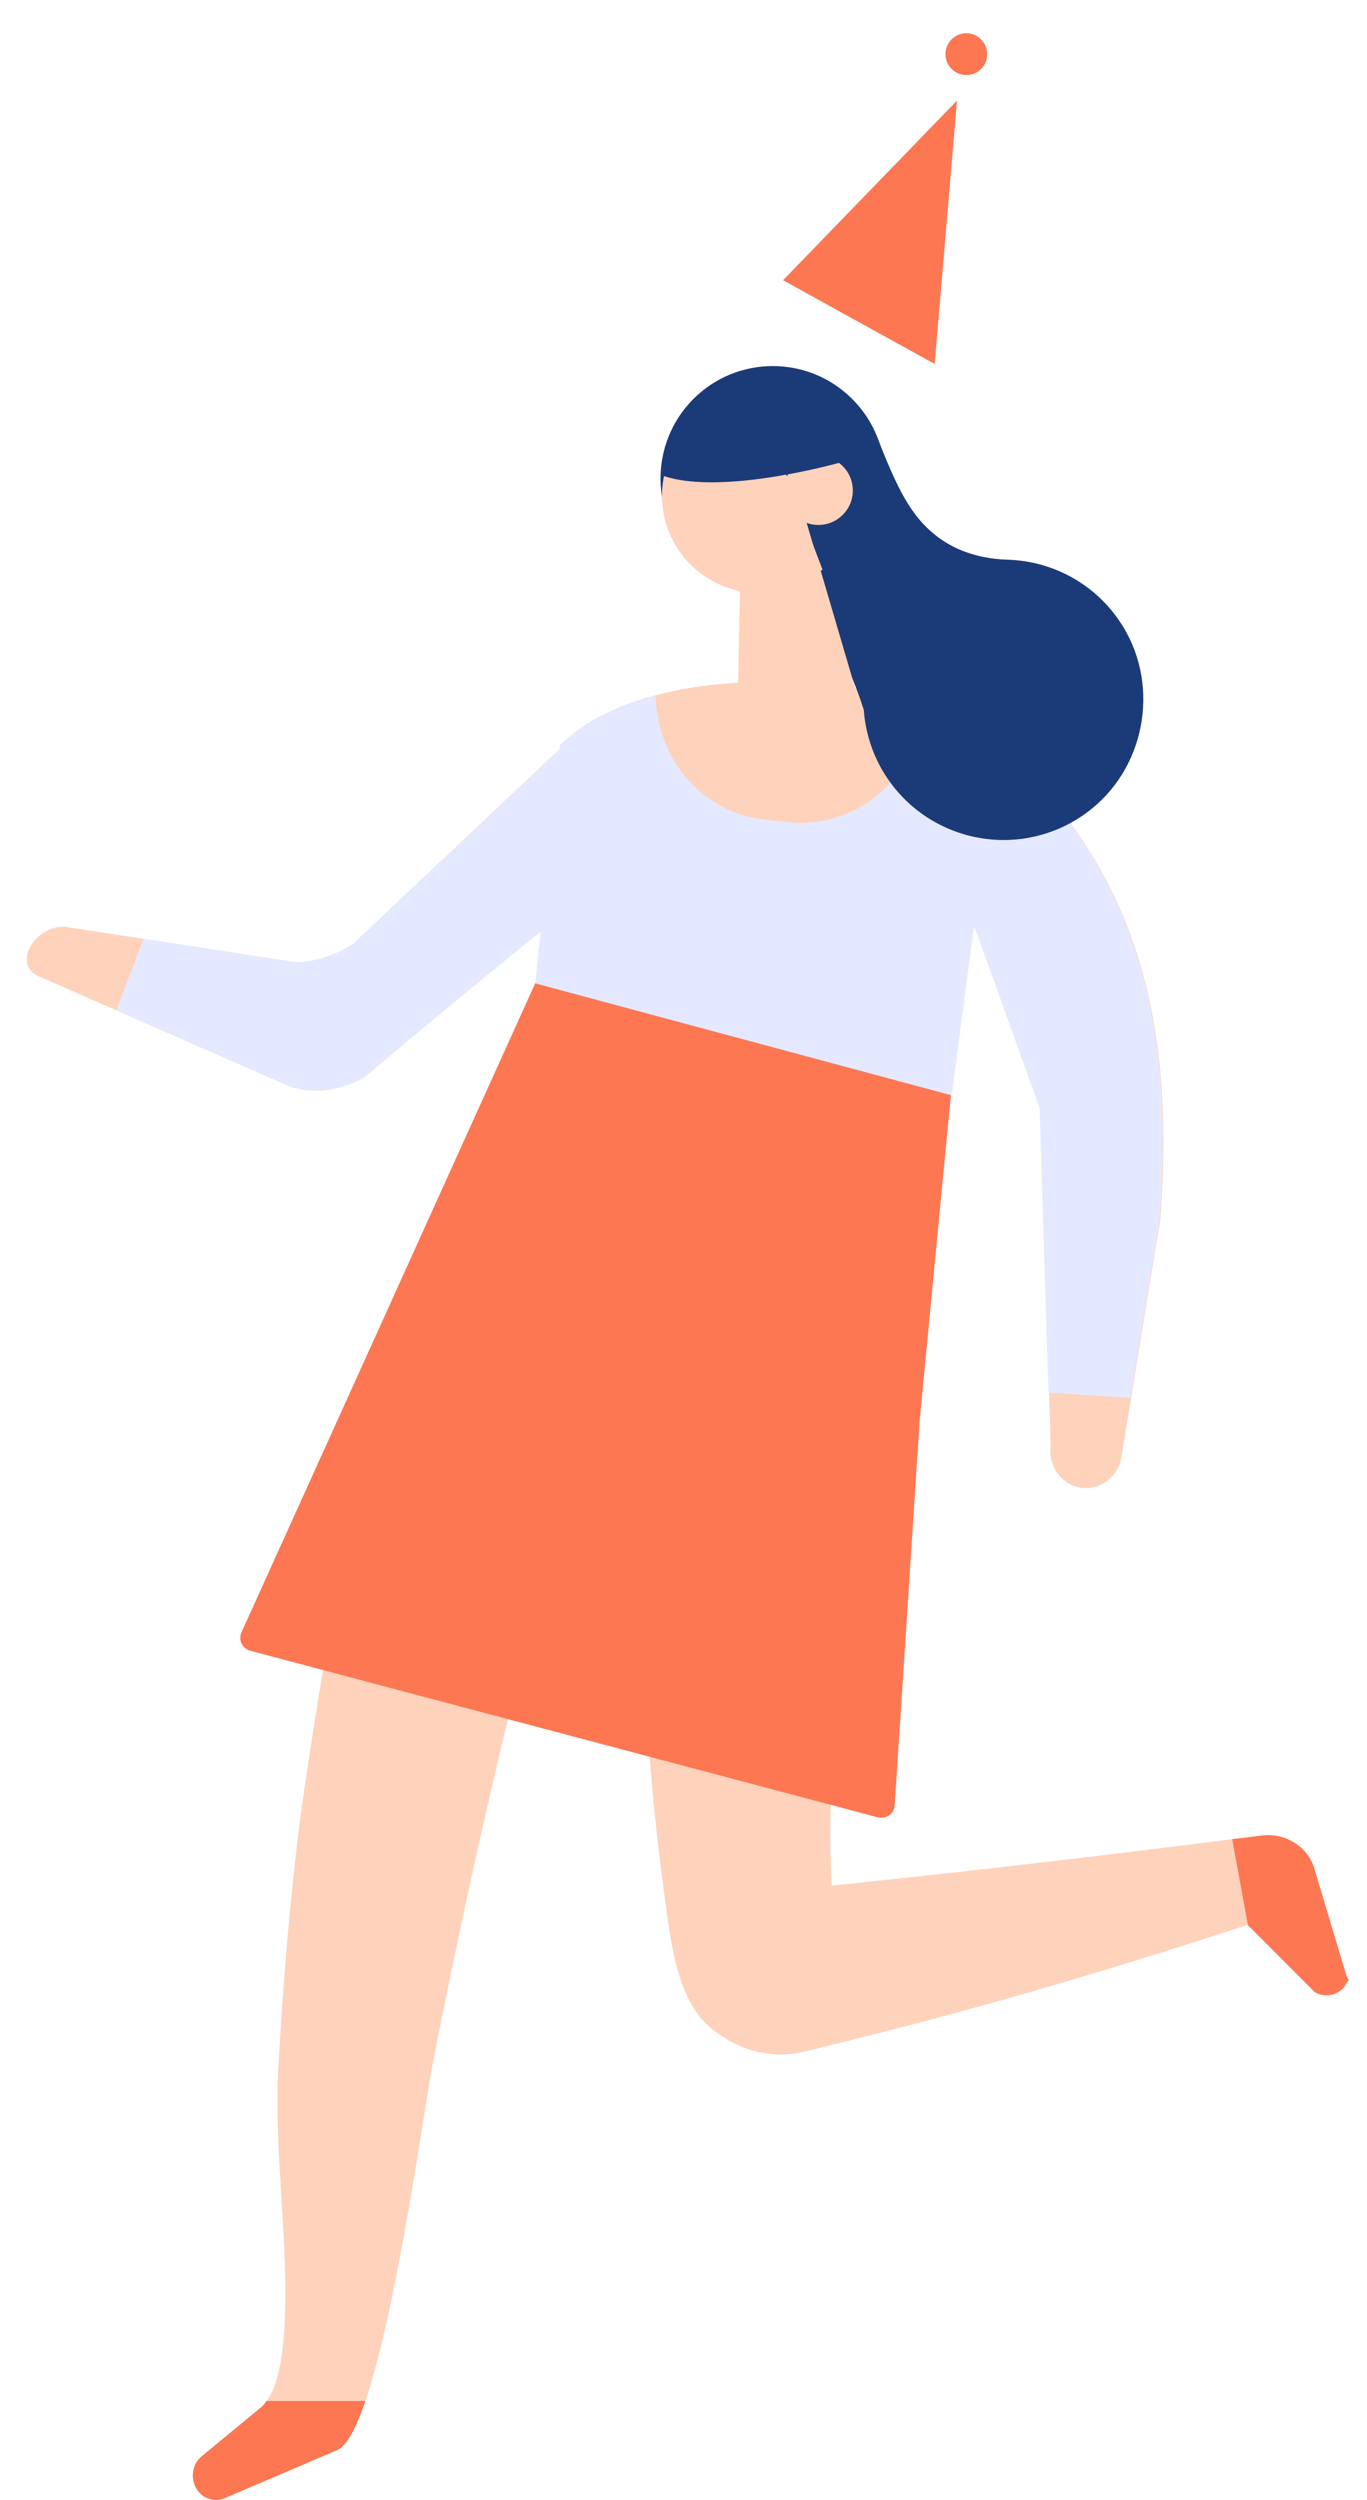 <?xml version="1.0" encoding="utf-8"?>
<!-- Generator: Adobe Illustrator 24.0.1, SVG Export Plug-In . SVG Version: 6.00 Build 0)  -->
<svg version="1.1" id="圖層_1" xmlns="http://www.w3.org/2000/svg" xmlns:xlink="http://www.w3.org/1999/xlink" x="0px" y="0px"
	 viewBox="0 0 93.69 171.3" style="enable-background:new 0 0 93.69 171.3;" xml:space="preserve">
<style type="text/css">
	.st0{fill:#FFD2BB;}
	.st1{fill:#E4E9FF;}
	.st2{fill:#1B3B78;}
	.st3{fill:#FD7752;}
</style>
<g id="XMLID_2_">
	<g>
		<g>
			<g id="XMLID_1_">
				<g>
					<g>
						<path class="st0" d="M2.6,66.87l5.36,2.35l11.8,5.18c1.49,0.6,3.45,0.39,5.2-0.58c0,0,15.19-12.83,16.22-13.03
							c0.02-0.02,0.06-0.05,0.08-0.07c0.01-0.01,0.02-0.02,0.02-0.03c0.22-0.27,0.49-0.53,0.71-0.8c0.21-0.25,0.46-0.63,0.6-0.81
							c0.15-0.33,0.31-0.7,0.49-0.92c0.03-0.13,0.08-0.26,0.11-0.37c0.01-0.01,0.01-0.03,0.01-0.04c-0.06,0.09-0.1-0.06,0.06-0.48
							c-0.02-0.43-0.05-0.85-0.09-1.27c-0.01-0.03-0.01-0.07-0.02-0.1c-0.08-0.25-0.12-0.37-0.12-0.42
							c0.01,0.01,0.01,0.02,0.02,0.04c-0.02-0.07-0.04-0.15-0.06-0.21c-0.17-0.55-0.37-1.09-0.6-1.61
							c-0.61-1.44-1.35-2.83-2.13-4.17l-16,15.1c-1.25,0.84-2.68,1.31-4.02,1.3l-10.41-1.6l-5.34-0.82
							c-0.82-0.08-1.76,0.39-2.28,1.14c-0.01,0.01-0.01,0.02-0.02,0.03C1.58,65.55,1.77,66.53,2.6,66.87z"/>
					</g>
				</g>
				<g>
					<g>
						<path class="st0" d="M32.07,91.55c2.13,0.29,4.25,0.77,6.39,1.24c2.62,0.58,5.23,1.16,7.85,1.78c1.46,0.1,4.04,0.29,4.04,0.29
							c-0.03,0.22-0.05,0.45-0.08,0.67c2.66,0.66,5.31,1.36,7.96,2.12c0.12,0.04,0.23,0.08,0.35,0.12c1.33-0.06,2.65-0.16,3.96-0.31
							c0.53-5.75,1.17-11.43,1.98-16.98c0.18-1.2-3.76-9.66-3.58-10.86c0.18-1.17,0.8-1.61,1.58-1.78c1.65-0.37-2.55-1.47-2.04-4.06
							c0,0,5.51-2.44,5.58-2.26c0.69,1.65,5.23,14.43,5.23,14.43l0.47,15.14l0.14,4.34l0.11,3.6c-0.21,1.47,0.82,2.83,2.25,2.93
							c0.09,0.01,0.17,0.01,0.26,0c1.11-0.04,2.06-0.85,2.32-2l0.68-4.16l2.01-12.31c0.71-9.6-0.25-18.57-5.63-26.33
							c-1.94-2.8-2.96-5.15-5.39-6.77c-0.25-0.17-0.53-0.33-0.82-0.49c-0.94-0.5-2-0.95-3.17-1.34c-0.28-0.1-0.57-0.19-0.87-0.28
							c-5.53-1.68-12.91-2.17-18.68-0.65c-1.61,0.42-3.1,1.01-4.38,1.76c-0.04,5.5-0.54,11.08-2.17,16.29
							c-0.14,3.15-0.2,6.3-0.58,9.46c-0.69,5.73-5.09,10.92-5.65,15.94C32.14,91.23,32.1,91.39,32.07,91.55z"/>
					</g>
				</g>
				<g>
					<g>
						<path class="st1" d="M34.51,75.77l0.97,0.15l29.03,4.55l3.97-30.09c-0.25-0.17-0.53-0.33-0.83-0.49
							c-1.16-0.62-2.53-1.16-4.03-1.61l-0.81,2.32c-1.33,3.78-4.92,6.14-8.73,5.74l-1.69-0.18c-4.19-0.45-7.38-4.1-7.45-8.52l0,0
							c-2.16,0.57-4.09,1.42-5.61,2.59c-0.33,0.25-0.64,0.51-0.94,0.78l-1.71,16.38L34.51,75.77z"/>
					</g>
				</g>
				<g>
					<g>
						<path class="st1" d="M66.65,64.08c-0.98-2.01-2.52-3.55-4.51-4.66c-0.11-0.79-0.36-1.53-0.71-2.23l3.05-8.64
							c1.17,0.39,2.23,0.84,3.17,1.34c0.29,0.16,0.57,0.32,0.82,0.49c2.44,1.62,3.46,3.97,5.39,6.77
							c5.38,7.76,6.34,16.73,5.63,26.33l-2.01,12.31l-5.62-0.37l-0.14-4.34l-0.47-15.14c0,0-4.54-12.77-5.23-14.43
							C66,61.4,66.35,62.86,66.65,64.08z"/>
					</g>
				</g>
				<g>
					<g>
						<path class="st0" d="M45.67,130.82c0.37,2.63,0.85,6.43,3.15,8.23c1.25,1,2.77,1.65,4.38,1.72c-0.07,0.01-0.11,0.02-0.14,0.03
							c0.04,0,0.1-0.01,0.2-0.03c0.63,0.02,1.28-0.04,1.94-0.2l3.4-0.85c9.14-2.27,17.95-4.89,26.91-7.83l0.01,0.01l4.58,4.59
							c0.38,0.23,0.82,0.27,1.22,0.16c0.03,0,0.07-0.01,0.08-0.02c0.34-0.11,0.65-0.34,0.83-0.68c0.23-0.42,0.28-0.13,0.05-0.55
							l-2.26-7.54c-0.52-1.42-2.01-2.3-3.58-2.09c-0.45,0.05-0.88,0.11-1.34,0.17c-0.22,0.03-0.43,0.06-0.65,0.08
							c-0.46,0.06-0.92,0.12-1.38,0.18c-0.5,0.06-1.01,0.12-1.52,0.19c-0.74,0.09-1.49,0.18-2.25,0.28
							c-7.29,0.9-14.76,1.76-22.3,2.53c-0.04-1-0.07-1.98-0.1-2.97c0.01-6.14,0.58-12.96,0.61-19.03c0.02-2.57-0.85-4.1-0.8-6.65
							c-2.6-0.04-5.2-0.15-7.78-0.26c-1.03-0.04-2.05-0.09-3.07-0.13c-0.18,0.42-0.42,0.82-0.7,1.19c-0.01,0.02-0.03,0.03-0.04,0.05
							c-0.13,0.17-0.26,0.33-0.41,0.49c-0.03,0.03-0.07,0.06-0.1,0.1c-0.13,0.14-0.26,0.26-0.41,0.39
							C43.76,111.2,44.29,121.06,45.67,130.82z"/>
					</g>
				</g>
				<g>
					<g>
						<path class="st0" d="M13.68,170.81c0.42,0.45,1.07,0.6,1.64,0.4c0,0,5.39-2.3,7.79-3.33c0.61-0.26,1.2-1.34,1.78-2.93
							c0.05-0.14,0.1-0.28,0.15-0.43c0.22-0.63,0.42-1.32,0.63-2.07c0.25-0.89,0.49-1.86,0.72-2.86c1.31-5.7,2.38-12.87,2.99-16.58
							c0.12-0.74,0.23-1.35,0.31-1.78c1.25-6.4,4.29-21.02,7.44-32.43c0.08-0.17,0.16-0.34,0.24-0.5l0.03-0.12
							c-0.03-0.02-0.06-0.04-0.08-0.06c1.42-5.07,2.85-9.44,4.15-12.08l-7.93,3.72c-0.44-0.27-0.67-0.22-0.76,0
							c-2.38,0.07-5.03,0.89-7.35,0.7c-1.36-0.11-4.68,22.65-4.92,24.65c-0.68,5.49-1.12,11.01-1.43,16.53
							c-0.33,6,0.75,11.94,0.41,17.95c-0.07,1.05-0.18,2.02-0.38,2.86c-0.19,0.84-0.46,1.54-0.84,2.07
							c-0.09,0.15-0.2,0.28-0.32,0.39l-4.12,3.4c-0.14,0.12-0.26,0.26-0.36,0.41C13.08,169.37,13.14,170.24,13.68,170.81z"/>
					</g>
				</g>
				<g>
					<g>
						<path class="st2" d="M47.52,38.23c3.01,3.01,7.88,3.01,10.89,0c3.01-3.01,3.01-7.88,0-10.89c-3.01-3.01-7.88-3.01-10.89,0
							C44.52,30.35,44.52,35.23,47.52,38.23z"/>
					</g>
				</g>
				<g>
					<g>
						<path class="st2" d="M50.19,39.97l9.93-10.01c1.37,3.47,2.28,5.44,4.2,6.87c1.36,1.01,3.04,1.47,4.73,1.52
							c2.98,0.09,5.89,1.55,7.7,4.24c2.74,4.06,1.9,9.7-1.89,12.8c-4.28,3.49-10.55,2.66-13.8-1.72c-1.13-1.52-1.73-3.27-1.86-5.03
							C57.43,43.09,55.66,42.08,50.19,39.97z"/>
					</g>
				</g>
				<g>
					<g>
						<path class="st0" d="M45.37,33.97c0,3.67,2.98,6.66,6.66,6.66c1.47,0,2.82-0.47,3.92-1.27c1.66-1.21,2.74-3.18,2.74-5.39
							c0-0.9-0.18-1.75-0.5-2.53c-1-2.43-3.38-4.13-6.16-4.13c-0.13,0-0.28,0.01-0.42,0.01c-3,0.19-5.46,2.36-6.08,5.23
							C45.42,33,45.37,33.48,45.37,33.97z"/>
					</g>
				</g>
				<g>
					<g>
						<path class="st2" d="M49.06,26.63c0.69-0.04,1.44-0.18,2.2-0.35c0.29,0.15,0.65,0.24,1.06,0.24c0.27,0,0.52-0.04,0.74-0.11
							l2.78,1.9c2.05,1.13,3.45,3.31,3.45,5.83c0,1.97-0.86,3.74-2.22,4.96c-0.3,0.33,0.31,1.33-0.06,1.6l-3.59-9.4l-4.15-4.08
							c-0.16-0.18,0.54,0.48,0.42,0.27C49.74,27.5,48.99,26.64,49.06,26.63z"/>
					</g>
				</g>
				<g>
					<g>
						<polygon class="st0" points="55.09,35.16 58.62,47.18 50.54,49.06 50.76,38.4 						"/>
					</g>
				</g>
				<g>
					<g>
						<circle class="st0" cx="56.09" cy="33.61" r="2.36"/>
					</g>
				</g>
				<g>
					<g>
						<path class="st3" d="M60.18,124.53l-43.03-11.42c-0.55-0.15-0.83-0.75-0.6-1.26l20.13-44.47l28.49,7.66l-2.14,22.32
							l-1.71,26.35C61.29,124.28,60.73,124.67,60.18,124.53z"/>
					</g>
				</g>
				<g>
					<g>
						<path class="st1" d="M7.97,69.22l11.8,5.18c1.49,0.6,3.45,0.39,5.2-0.58c0,0,15.19-12.83,16.22-13.03
							c0.02-0.02,0.06-0.05,0.08-0.07c0.01-0.01,0.02-0.02,0.02-0.03c0.22-0.27,0.49-0.53,0.71-0.8c0.21-0.25,0.46-0.63,0.6-0.81
							c0.15-0.33,0.31-0.7,0.49-0.92c0.03-0.13,0.08-0.26,0.11-0.37c0.01-0.01,0.01-0.03,0.01-0.04c-0.06,0.09-0.1-0.06,0.06-0.48
							c-0.02-0.43-0.05-0.85-0.09-1.27c-0.01-0.03-0.01-0.07-0.02-0.1c-0.08-0.25-0.12-0.37-0.12-0.42
							c0.01,0.01,0.01,0.02,0.02,0.04c-0.02-0.07-0.04-0.15-0.06-0.21c-0.17-0.55-0.37-1.09-0.6-1.61
							c-0.61-1.44-1.35-2.83-2.13-4.17l-16,15.1c-1.25,0.84-2.68,1.31-4.02,1.3l-10.41-1.6L7.97,69.22z"/>
					</g>
				</g>
				<g>
					<g>
						<path class="st2" d="M45.29,32.54c3.03,1.18,9,0.08,12.72-0.96l0.18-0.16c-1.01-2.47-3.44-4.21-6.27-4.21
							c-0.14,0-0.29,0.01-0.43,0.01C48.43,27.41,45.92,29.62,45.29,32.54z"/>
					</g>
				</g>
				<g>
					<g>
						<path class="st3" d="M13.68,170.81c0.42,0.45,1.07,0.6,1.64,0.4c0,0,5.39-2.3,7.79-3.33c0.61-0.26,1.2-1.34,1.78-2.93
							c0.05-0.14,0.1-0.28,0.15-0.43h-6.78c-0.09,0.15-0.2,0.28-0.32,0.39l-4.12,3.4c-0.14,0.12-0.26,0.26-0.36,0.41
							C13.08,169.37,13.14,170.24,13.68,170.81z"/>
					</g>
				</g>
				<g>
					<g>
						<path class="st3" d="M84.45,126.02l1.08,5.89l4.58,4.59c0.38,0.23,0.82,0.27,1.22,0.16c0.03,0,0.07-0.01,0.08-0.02
							c0.34-0.11,0.65-0.34,0.83-0.68c0.23-0.42,0.28-0.13,0.05-0.55l-2.26-7.54c-0.52-1.42-2.01-2.3-3.58-2.09
							c-0.45,0.05-0.88,0.11-1.34,0.17C84.88,125.97,84.66,125.99,84.45,126.02z"/>
					</g>
				</g>
			</g>
		</g>
	</g>
	<g>
		<polygon class="st3" points="53.67,19.2 65.59,6.89 64.06,24.94 		"/>
		<path class="st3" d="M67.66,3.65c0.03,0.79-0.58,1.46-1.37,1.49c-0.79,0.03-1.46-0.58-1.49-1.37c-0.03-0.79,0.58-1.46,1.37-1.49
			C66.95,2.24,67.62,2.86,67.66,3.65z"/>
	</g>
</g>
</svg>
